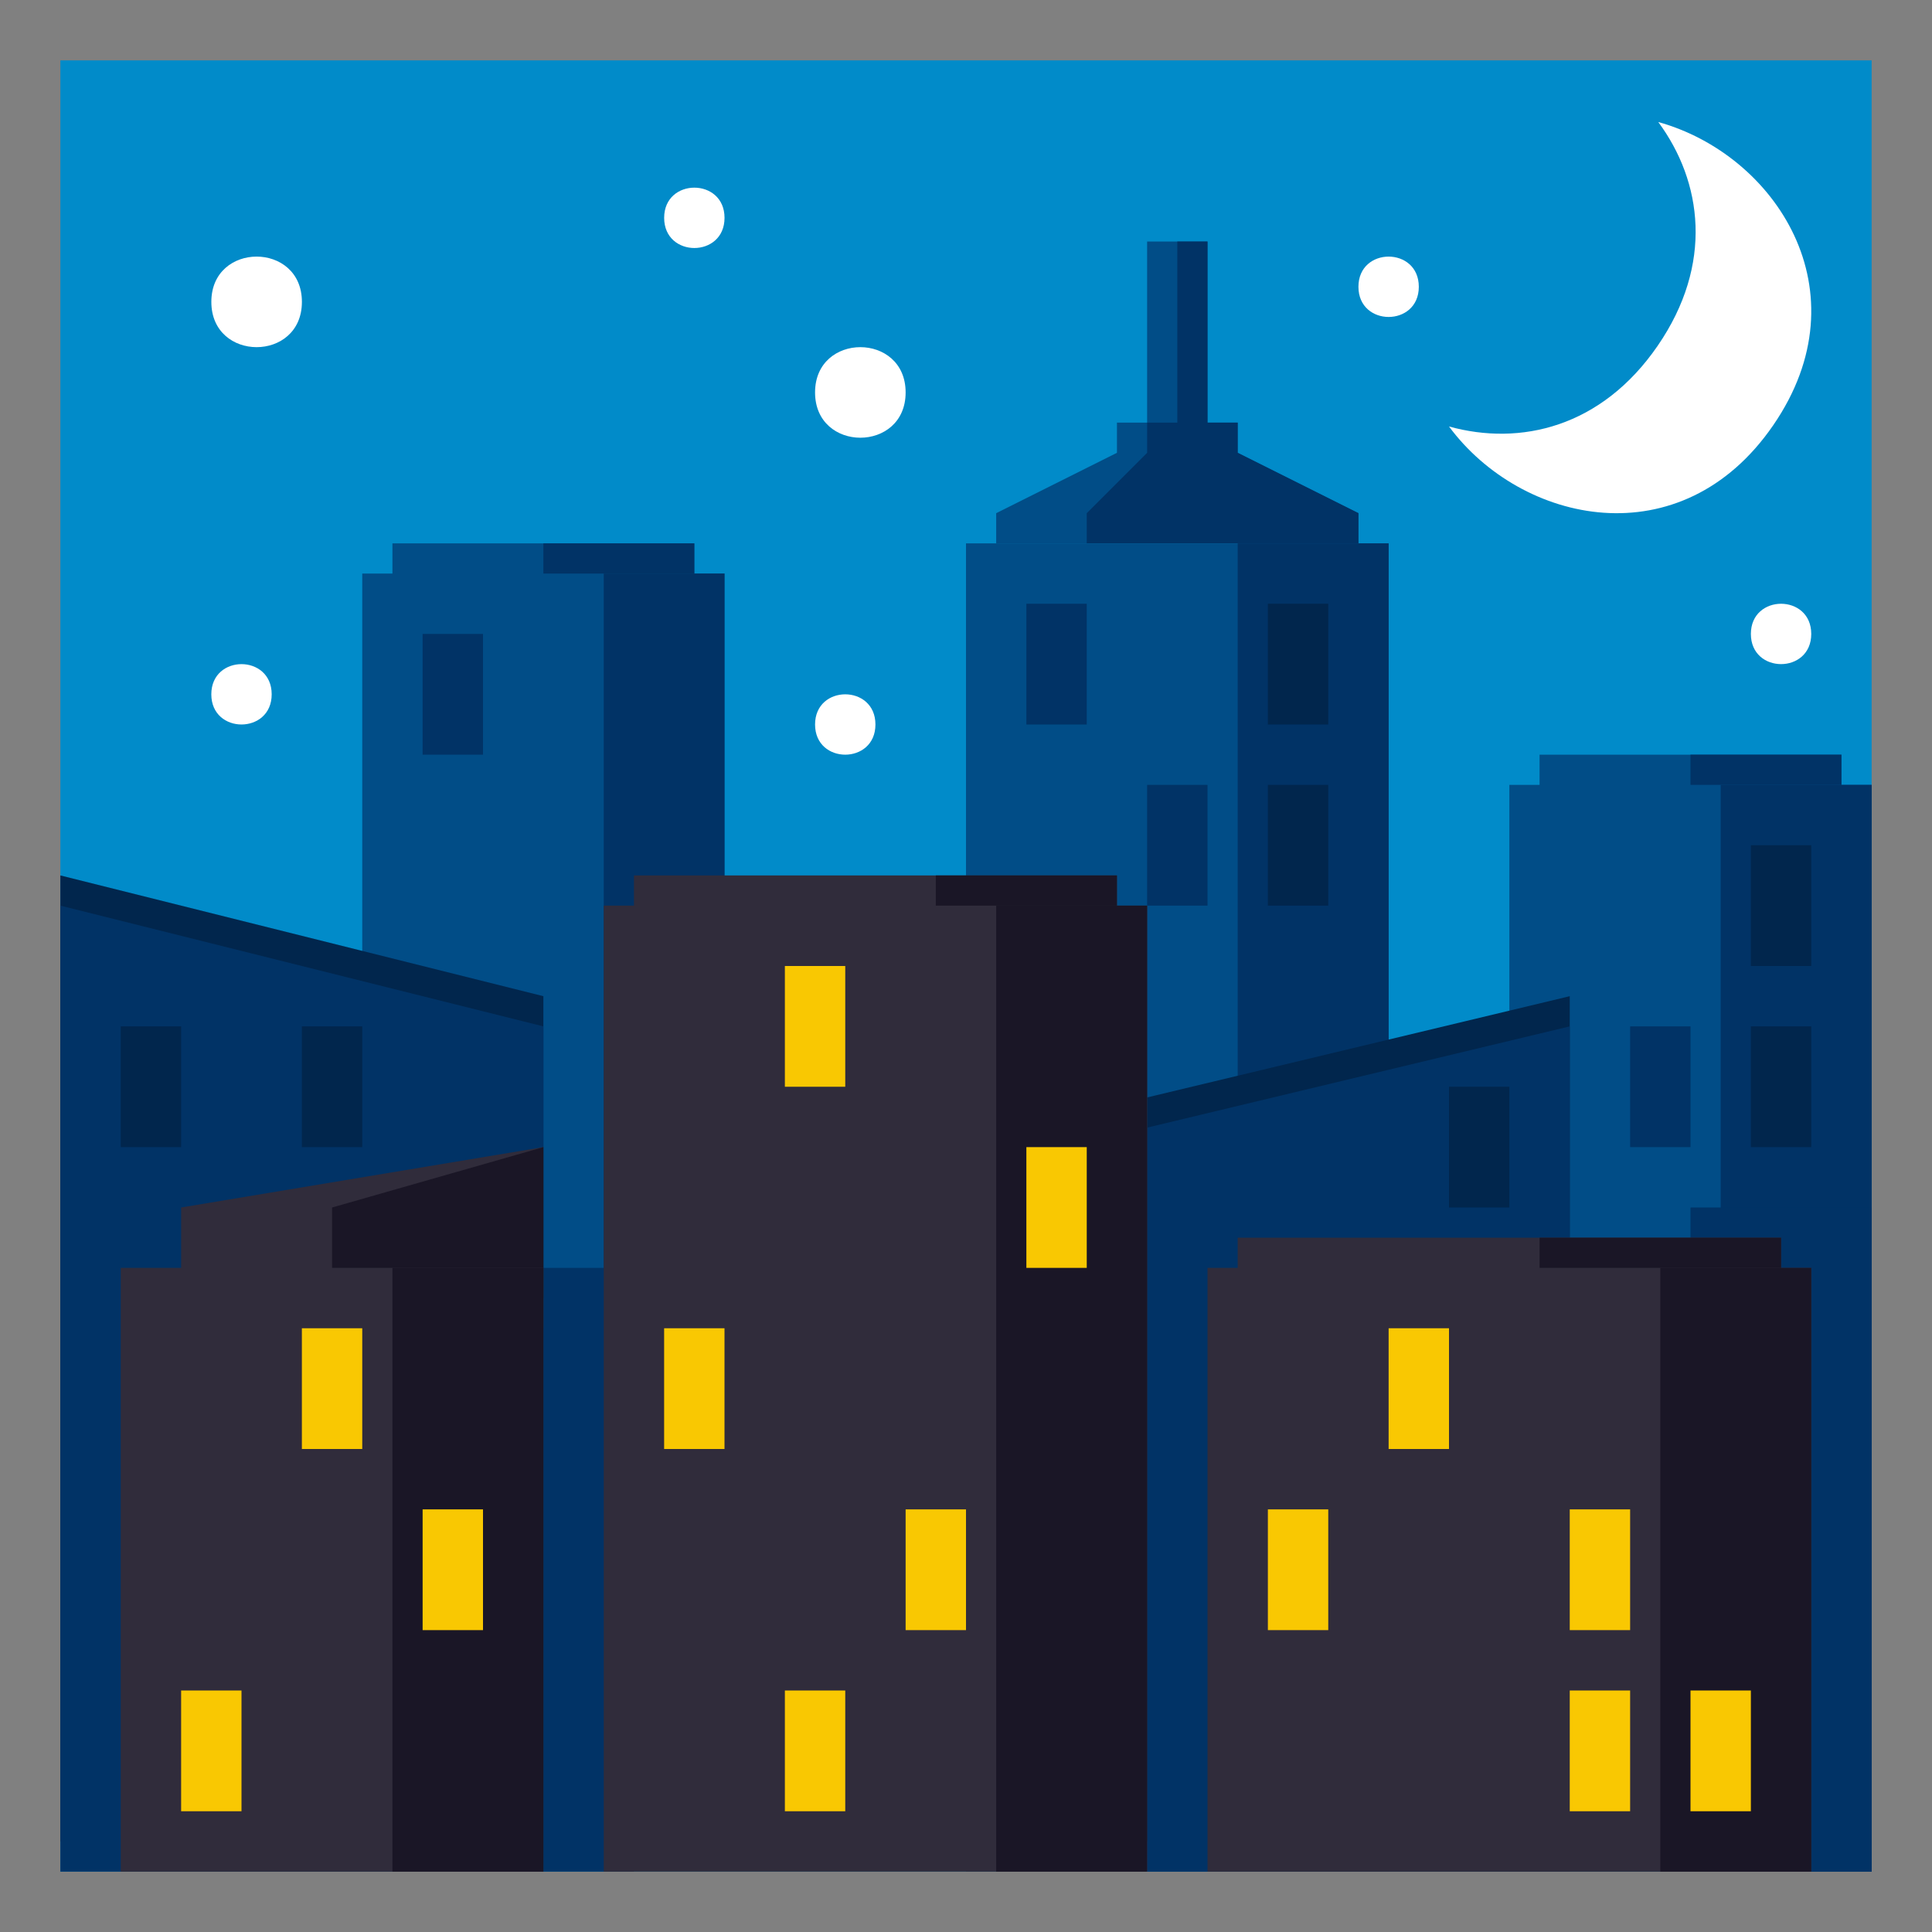 <?xml version="1.0" encoding="utf-8"?>
<!-- Generator: Adobe Illustrator 15.0.0, SVG Export Plug-In . SVG Version: 6.00 Build 0)  -->
<!DOCTYPE svg PUBLIC "-//W3C//DTD SVG 1.1//EN" "http://www.w3.org/Graphics/SVG/1.1/DTD/svg11.dtd">
<svg version="1.1" id="Layer_1" xmlns="http://www.w3.org/2000/svg" xmlns:xlink="http://www.w3.org/1999/xlink" x="0px" y="0px"
	 width="64px" height="64px" viewBox="0 0 64 64" enable-background="new 0 0 64 64" xml:space="preserve">
<rect x="0" y="0" width="64" height="64" fill="#808080" stroke="none"/>
<rect x="2" y="2" fill="#018BC9" width="60" height="60"/>
<path fill="#FFFFFF" d="M54.932,4.042c1.458,1.971,1.84,4.707-0.019,7.412c-1.861,2.706-4.552,3.328-6.913,2.674
	c2.395,3.233,7.688,4.4,10.741-0.042C61.796,9.643,58.809,5.118,54.932,4.042z"/>
<path fill="#FFFFFF" d="M10.001,10c0,2-3,2-3,0S10.001,8,10.001,10z"/>
<path fill="#FFFFFF" d="M9,23c0,1.333-2,1.333-2,0S9,21.667,9,23z"/>
<path fill="#FFFFFF" d="M29,24c0,1.333-2,1.333-2,0S29,22.667,29,24z"/>
<path fill="#FFFFFF" d="M60,21c0,1.333-2,1.333-2,0S60,19.667,60,21z"/>
<path fill="#FFFFFF" d="M24.001,7.216c0,1.333-2,1.333-2,0S24.001,5.883,24.001,7.216z"/>
<path fill="#FFFFFF" d="M47,9.5c0,1.333-2,1.333-2,0S47,8.167,47,9.5z"/>
<path fill="#FFFFFF" d="M30,13c0,2-3,2-3,0S30,11,30,13z"/>
<polygon fill="#014D87" points="41,15 41,14 40,14 40,8 38,8 38,14 37,14 37,15 33,17 33,18 45,18 45,17 "/>
<polygon fill="#013366" points="41,15 41,14 40,14 40,8 39,8 39,14 38,14 38,15 36,17 36,18 45,18 45,17 "/>
<rect x="32" y="18" fill="#014D87" width="14" height="44"/>
<rect x="41" y="18" fill="#013366" width="5" height="44"/>
<rect x="34" y="20" fill="#013366" width="2" height="4"/>
<rect x="38" y="26" fill="#013366" width="2" height="4"/>
<rect x="42" y="26" fill="#01264D" width="2" height="4"/>
<rect x="42" y="20" fill="#01264D" width="2" height="4"/>
<rect x="51" y="25" fill="#014D87" width="10" height="3"/>
<rect x="56" y="25" fill="#013366" width="5" height="3"/>
<rect x="50" y="26" fill="#014D87" width="12" height="36"/>
<rect x="57" y="26" fill="#013366" width="5" height="36"/>
<rect x="58" y="28" fill="#01264D" width="2" height="4"/>
<rect x="54" y="34" fill="#013366" width="2" height="4"/>
<rect x="58" y="34" fill="#01264D" width="2" height="4"/>
<rect x="13" y="18" fill="#014D87" width="10" height="3"/>
<rect x="18" y="18" fill="#013366" width="5" height="3"/>
<rect x="12" y="19" fill="#014D87" width="12" height="40"/>
<rect x="20" y="19" fill="#013366" width="4" height="40"/>
<rect x="14" y="21" fill="#013366" width="2" height="4"/>
<polygon fill="#01264D" points="18,61 2,61 2,29 18,33 "/>
<polygon fill="#013366" points="18,62 2,62 2,30 18,34 "/>
<rect x="15" y="42" fill="#013366" width="6" height="20"/>
<rect x="56" y="40" fill="#013366" width="6" height="22"/>
<rect x="4" y="34" fill="#01264D" width="2" height="4"/>
<rect x="10" y="34" fill="#01264D" width="2" height="4"/>
<polygon fill="#01264D" points="52,61 38,61 38,36.354 52,33 "/>
<polygon fill="#013366" points="52,62 38,62 38,37.354 52,34 "/>
<rect x="48" y="36" fill="#01264D" width="2" height="4"/>
<polygon fill="#302C3B" points="18,44 6,44 6,40 18,38 "/>
<polygon fill="#1A1626" points="18,43 11,43 11,40 18,38 "/>
<rect x="4" y="42" fill="#302C3B" width="14" height="20"/>
<rect x="13" y="42" fill="#1A1626" width="5" height="20"/>
<rect x="10" y="44" fill="#F9C802" width="2" height="4"/>
<rect x="14" y="50" fill="#F9C802" width="2" height="4"/>
<rect x="6" y="56" fill="#F9C802" width="2" height="4"/>
<rect x="41" y="41" fill="#302C3B" width="18" height="3"/>
<rect x="51" y="41" fill="#1A1626" width="8" height="3"/>
<rect x="40" y="42" fill="#302C3B" width="20" height="20"/>
<rect x="55" y="42" fill="#1A1626" width="5" height="20"/>
<rect x="42" y="50" fill="#F9C802" width="2" height="4"/>
<rect x="52" y="50" fill="#F9C802" width="2" height="4"/>
<rect x="46" y="44" fill="#F9C802" width="2" height="4"/>
<rect x="52" y="56" fill="#F9C802" width="2" height="4"/>
<rect x="56" y="56" fill="#F9C802" width="2" height="4"/>
<rect x="21" y="29" fill="#302C3B" width="16" height="3"/>
<rect x="31" y="29" fill="#1A1626" width="6" height="3"/>
<rect x="20" y="30" fill="#302C3B" width="18" height="32"/>
<rect x="33" y="30" fill="#1A1626" width="5" height="32"/>
<rect x="22" y="44" fill="#F9C802" width="2" height="4"/>
<rect x="34" y="38" fill="#F9C802" width="2" height="4"/>
<rect x="30" y="50" fill="#F9C802" width="2" height="4"/>
<rect x="26" y="56" fill="#F9C802" width="2" height="4"/>
<rect x="26" y="32" fill="#F9C802" width="2" height="4"/>
</svg>
